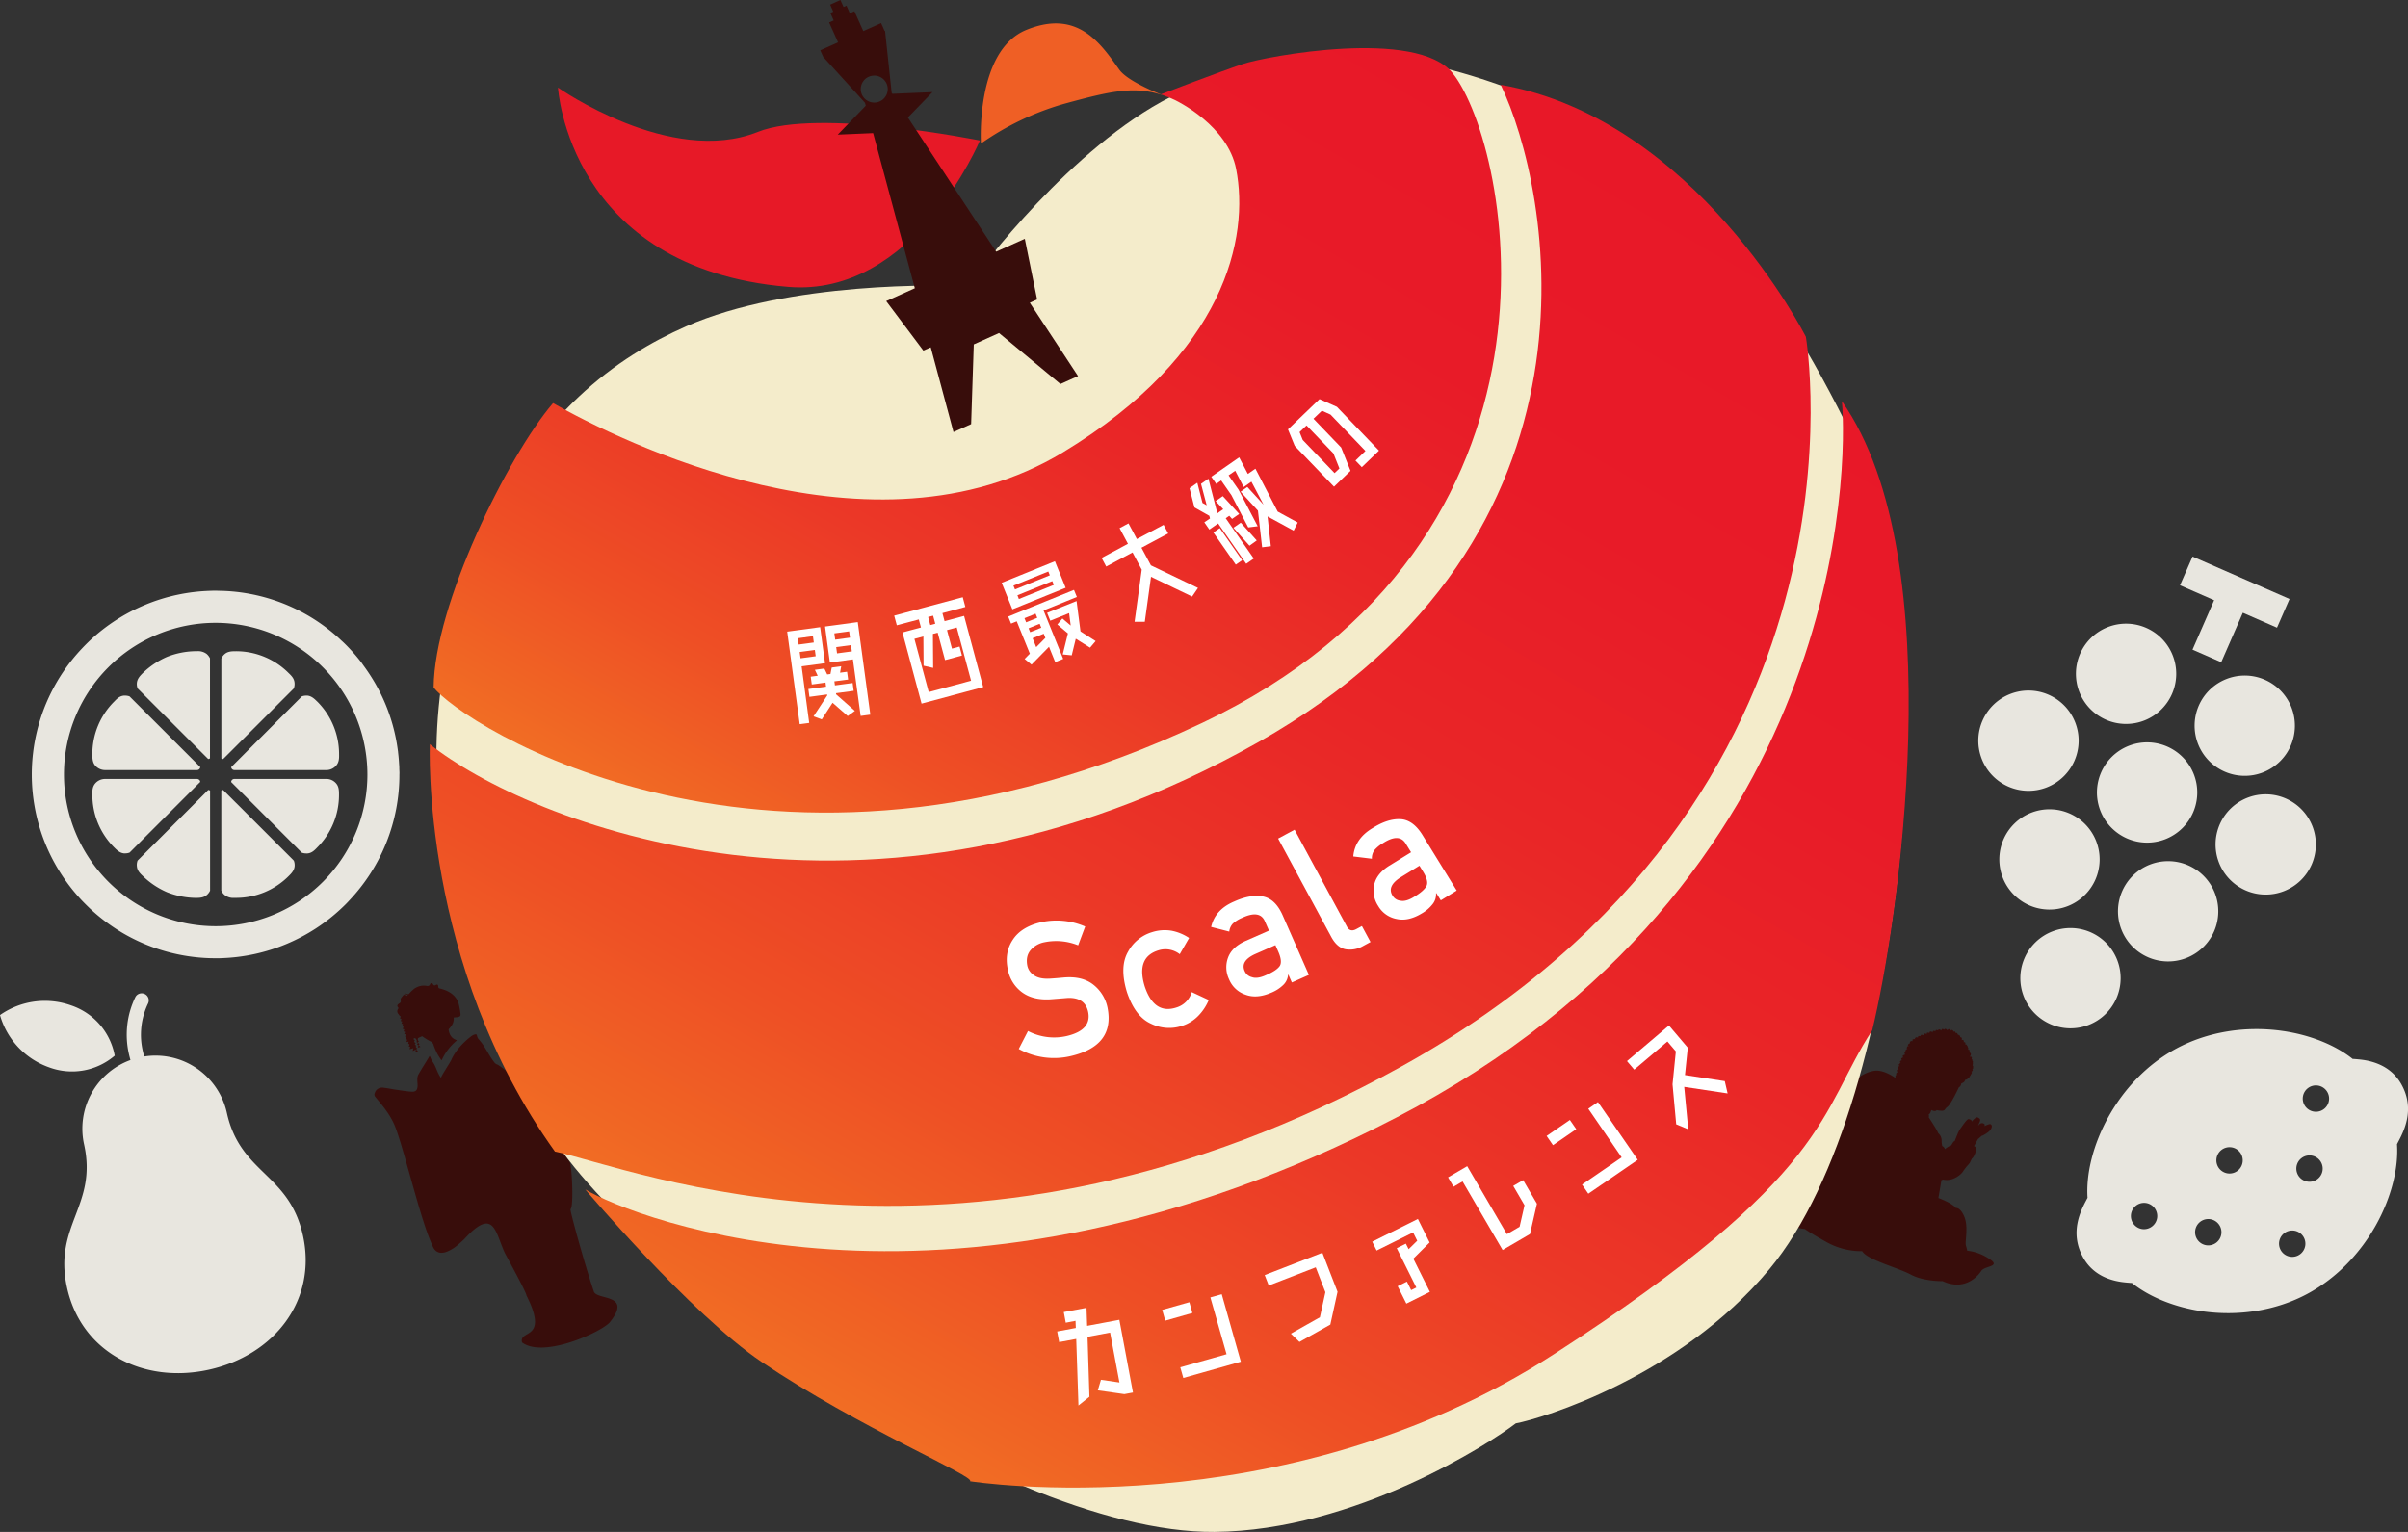 <svg xmlns="http://www.w3.org/2000/svg" xmlns:xlink="http://www.w3.org/1999/xlink" viewBox="0 0 1270.47 808.49"><rect x="0" y="0" width="1270.47" height="808.49" fill="#333333" stroke="none"/><defs><style>.cls-1{fill:#e8e6df;}.cls-2{fill:#380d0b;}.cls-3{fill:#f4eccb;}.cls-4{fill:url(#名称未設定グラデーション_61);}.cls-5{fill:url(#名称未設定グラデーション_61-2);}.cls-6{fill:url(#名称未設定グラデーション_61-3);}.cls-7{fill:#e71927;}.cls-8{fill:#ef5f25;}.cls-9{fill:#fff;}</style><linearGradient id="名称未設定グラデーション_61" x1="395.76" y1="463.89" x2="673.35" y2="-16.9" gradientUnits="userSpaceOnUse"><stop offset="0" stop-color="#f16d24"/><stop offset="0.17" stop-color="#ee4f25"/><stop offset="0.35" stop-color="#eb3727"/><stop offset="0.54" stop-color="#e92627"/><stop offset="0.75" stop-color="#e81b28"/><stop offset="1" stop-color="#e81828"/></linearGradient><linearGradient id="名称未設定グラデーション_61-2" x1="407.28" y1="673.85" x2="780.91" y2="26.71" xlink:href="#名称未設定グラデーション_61"/><linearGradient id="名称未設定グラデーション_61-3" x1="528.85" y1="793.6" x2="891.53" y2="165.41" xlink:href="#名称未設定グラデーション_61"/></defs><title>img_hero</title><g id="img_hero"><g id="fruit"><path id="path" class="cls-1" d="M210.68,405.65c0-.66,0-1.31-.08-2q-.17-3.34-.57-6.63c0-.38-.09-.77-.14-1.15q-.5-3.81-1.3-7.53v0a95.09,95.09,0,0,0-11.36-28.92l-.49-.81q-1.65-2.71-3.48-5.32-.58-.83-1.18-1.65c-.58-.79-1.1-1.6-1.7-2.38-1.84-2.38-3.82-4.7-5.88-6.88-1.48-1.58-2.89-3-4.31-4.27a90.51,90.51,0,0,0-6.88-5.94,96,96,0,0,0-56.62-20.35c-1,0-1.91-.06-2.9-.06s-1.94,0-3,.06A97.07,97.07,0,0,0,47.4,338.07c-1.46,1.39-2.88,2.82-4.28,4.31A96.79,96.79,0,0,0,29.75,457.15a98.47,98.47,0,0,0,13.37,18q2.09,2.18,4.28,4.27a98.79,98.79,0,0,0,18,13.37,96.77,96.77,0,0,0,45.35,12.88c1,0,2,.06,3,.06s2,0,3-.06a97.07,97.07,0,0,0,63.36-26.26c1.57-1.47,3-2.88,4.28-4.31a96.41,96.41,0,0,0,26.35-66.36C210.81,407.72,210.71,406.69,210.68,405.65Zm-16.83,3.1a80.05,80.05,0,1,1-80.05-80.05A80.15,80.15,0,0,1,193.85,408.75Z"/><path id="path-2" data-name="path" class="cls-1" d="M110.39,417a1.11,1.11,0,0,0-.43-.08h-.12L72.59,454.19a6.52,6.52,0,0,0-.37,3c.18,2,1.27,3.41,3,5a42.66,42.66,0,0,0,12.9,8.68,42.47,42.47,0,0,0,15,3h.24c2.06,0,4-.11,5.64-1.44a6.54,6.54,0,0,0,1.84-2.38l0-52.77A1.66,1.66,0,0,0,110.39,417Z"/><path id="path-3" data-name="path" class="cls-1" d="M117.22,400.49a1.29,1.29,0,0,0,.51.1h0L155,363.34a6.63,6.63,0,0,0,.4-3c-.18-2-1.28-3.39-3-5a39.12,39.12,0,0,0-28.1-11.65h0c-2.07,0-4.06.11-5.64,1.41a6.45,6.45,0,0,0-1.87,2.47l0,52.68A1.86,1.86,0,0,0,117.22,400.49Z"/><path id="path-4" data-name="path" class="cls-1" d="M105.55,412.17a1.75,1.75,0,0,0-1.63-1.07H55.44a6.83,6.83,0,0,0-5.29,2.48c-1.26,1.56-1.47,3.31-1.41,5.64a39.14,39.14,0,0,0,11.65,28.16c1.45,1.45,2.93,2.77,5,3a5.88,5.88,0,0,0,.7,0,6.67,6.67,0,0,0,2.29-.42l37.25-37.28A1.35,1.35,0,0,0,105.55,412.17Z"/><path id="path-5" data-name="path" class="cls-1" d="M167.22,370.12c-1.45-1.45-2.93-2.77-5-3l-.64,0a6.79,6.79,0,0,0-2.34.41L122,404.83a1.31,1.31,0,0,0,.09.51,1.71,1.71,0,0,0,1.6,1.07h48.51a6.79,6.79,0,0,0,5.26-2.48c1.28-1.55,1.5-3.31,1.44-5.64a39.13,39.13,0,0,0-11.65-28.16Z"/><path id="path-6" data-name="path" class="cls-1" d="M50.15,403.93a6.9,6.9,0,0,0,5.29,2.48h48.48a1.75,1.75,0,0,0,1.63-1.07,1.15,1.15,0,0,0,.08-.55L68.36,367.53a6.82,6.82,0,0,0-2.27-.41,5.8,5.8,0,0,0-.7,0c-2,.18-3.37,1.26-5,3a39.13,39.13,0,0,0-11.66,28.16C48.74,400.34,48.85,402.32,50.15,403.93Z"/><path id="path-7" data-name="path" class="cls-1" d="M177.44,413.57a6.72,6.72,0,0,0-5.26-2.48H123.67a1.71,1.71,0,0,0-1.6,1.07,1.27,1.27,0,0,0-.08.58L159.22,450a6.85,6.85,0,0,0,2.29.41,5.87,5.87,0,0,0,.7,0c2-.18,3.33-1.22,5-3a39.13,39.13,0,0,0,11.65-28.16C178.87,417.16,178.76,415.18,177.44,413.57Z"/><path id="path-8" data-name="path" class="cls-1" d="M109,345.09a7.42,7.42,0,0,0-4.95-1.42h-.93a42.49,42.49,0,0,0-15,3,42.56,42.56,0,0,0-12.9,8.68c-1.45,1.45-2.77,2.92-3,5a6.34,6.34,0,0,0,.41,3l37.23,37.23h0a2.32,2.32,0,0,0,.5-.13,1.2,1.2,0,0,0,.43-.27V347.45A6.89,6.89,0,0,0,109,345.09Z"/><path id="path-9" data-name="path" class="cls-1" d="M117.73,416.92a1.29,1.29,0,0,0-.51.1,1.42,1.42,0,0,0-.46.3V470a6.31,6.31,0,0,0,1.86,2.41,7.23,7.23,0,0,0,5,1.45h.93a39.15,39.15,0,0,0,27.89-11.65c1.41-1.38,2.8-2.9,3-5a6.61,6.61,0,0,0-.41-3Z"/></g><g id="fruit-2" data-name="fruit"><path id="path-10" data-name="path" class="cls-1" d="M1265.25,602.74c2.91-5.53,9-17,2-30-4-7.52-11-12-20.55-13.38-1.78-.25-3.45-.38-4.8-.48l-.59,0c-9.28-7.41-22.58-12.75-37.09-14.81-19.72-2.8-39.58.5-55.93,9.28-31.68,17-48.58,53.41-46.9,78.8l-.56,1.07c-2.91,5.53-9,17-2,30,4,7.51,11,12,20.55,13.37,1.78.25,3.45.38,4.79.48l.59,0c9.37,7.51,22.74,12.9,37.29,15,19.48,2.76,39.13-.51,55.33-9.22,31.91-17.14,49-53.61,47.3-79Zm-135,45.92a6.95,6.95,0,1,1,7.85-5.91A7,7,0,0,1,1130.24,648.66Zm33.87,8.54a6.95,6.95,0,1,1,7.85-5.9A6.95,6.95,0,0,1,1164.11,657.2Zm11.23-37.93a6.95,6.95,0,1,1,7.85-5.91A6.95,6.95,0,0,1,1175.34,619.27Zm47.51-46.36a6.95,6.95,0,1,1-7.85,5.9A6.95,6.95,0,0,1,1222.85,572.91Zm-14.45,90.34a6.95,6.95,0,1,1,7.85-5.91A6.95,6.95,0,0,1,1208.39,663.25Zm9.13-39.63a6.95,6.95,0,1,1,7.85-5.91A6.95,6.95,0,0,1,1217.52,623.62Z"/></g><g id="fruit-3" data-name="fruit"><path id="path-11" data-name="path" class="cls-1" d="M1103,492a26.46,26.46,0,1,0,13.64,34.85A26.46,26.46,0,0,0,1103,492Z"/><path id="path-12" data-name="path" class="cls-1" d="M1070.7,477.8A26.46,26.46,0,1,0,1057.06,443,26.46,26.46,0,0,0,1070.7,477.8Z"/><path id="path-13" data-name="path" class="cls-1" d="M1154.52,456.7a26.46,26.46,0,1,0,13.64,34.84A26.46,26.46,0,0,0,1154.52,456.7Z"/><path id="path-14" data-name="path" class="cls-1" d="M1059.6,415.13A26.46,26.46,0,1,0,1046,380.29,26.45,26.45,0,0,0,1059.6,415.13Z"/><path id="path-15" data-name="path" class="cls-1" d="M1143.42,394a26.46,26.46,0,1,0,13.64,34.84A26.45,26.45,0,0,0,1143.42,394Z"/><path id="path-16" data-name="path" class="cls-1" d="M1206,421.42a26.46,26.46,0,1,0,13.64,34.84A26.46,26.46,0,0,0,1206,421.42Z"/><path id="path-17" data-name="path" class="cls-1" d="M1194.94,358.75a26.46,26.46,0,1,0,13.64,34.84A26.46,26.46,0,0,0,1194.94,358.75Z"/><path id="path-18" data-name="path" class="cls-1" d="M1111.12,379.85A26.46,26.46,0,1,0,1097.48,345,26.46,26.46,0,0,0,1111.12,379.85Z"/><polygon id="path-19" data-name="path" class="cls-1" points="1156.77 342.86 1171.92 349.49 1183.33 323.39 1201.35 331.27 1207.97 316.12 1156.79 293.74 1150.17 308.89 1168.18 316.77 1156.77 342.86"/></g><g id="fruit-4" data-name="fruit"><path id="path-20" data-name="path" class="cls-1" d="M119.69,587.29a38.54,38.54,0,0,0-43.6-29.72c-.25-.86-.5-1.76-.71-2.75a38.09,38.09,0,0,1,2.73-25.21,3.75,3.75,0,1,0-6.74-3.29,45.59,45.59,0,0,0-3.31,30.12c.24,1.07.5,2.06.77,3A38.55,38.55,0,0,0,44.37,604c7.17,32.38-16.33,42.61-9,75.56,7.61,34.37,40.5,50.93,74.87,43.32s57.19-36.51,49.58-70.88C152.49,619,126.86,619.67,119.69,587.29Z"/><path id="path-21" data-name="path" class="cls-1" d="M26,563.32a34.62,34.62,0,0,0,34.53-6.2,34.59,34.59,0,0,0-23-26.52A41.19,41.19,0,0,0,0,535.7,41.22,41.22,0,0,0,26,563.32Z"/></g><g id="apple"><g id="object"><path id="object-2" data-name="object" class="cls-2" d="M275.44,708.49c-1.89-7,14.48-.73,2.28-24.89.2-1.21-10.83-21.21-11.38-22.35-5.11-11-5.62-24.6-21.54-7.14-1,.93-2,1.84-3,2.69a20.51,20.51,0,0,1-6.22,3.87c-3.24,1.18-5.82.36-7.22-2.77a115,115,0,0,1-4.13-10.78c-1.7-5.14-3.24-10.34-4.74-15.54-2.29-7.92-4.46-15.88-6.76-23.79-1.2-4.11-2.43-8.23-3.88-12.25-1.83-5.08-4.92-9.46-8.33-13.61-.84-1-1.68-2.06-2.53-3.07a1.87,1.87,0,0,1-.26-2,4,4,0,0,1,4.39-2.84c2.37.26,4.71.78,7.07,1.12,2.59.38,5.18.79,7.79,1,2.3.19,3.26-.76,3.35-3.1,0-1.19-.18-2.39-.14-3.58a4.91,4.91,0,0,1,.47-2.19c2.2-3.95,3.74-6.1,6-10,.1-.17,1.26,2.92,1.38,2.75,2.16,3,2.42,5.78,4.59,8.79.74-2,4.79-7.86,5.59-9.67,2.12-4.79,6.55-9.36,10.67-12.44a5.36,5.36,0,0,1,1.62-.74c1.59-.49.73,1.08,2,2.45,3.66,4.06,5,8,8.35,12.33a3.12,3.12,0,0,0,1.35,1c2.66.92,22.89,17.91,25,25.56.44,1.58,4,11.29,4.75,12.73,1.88,3.4,6.73,10,8.69,13.39,1.09,1.86,2.13,23.59.35,24.74-.46.3,7,27.59,12.31,43.46,1.57,4.72,20.56,1,8.46,16.18C317.83,702.66,286.92,717.14,275.44,708.49Z"/><path id="object-3" data-name="object" class="cls-2" d="M233,559.62a27.39,27.39,0,0,1-4.2-8,3,3,0,0,0-1.85-2.1,35.74,35.74,0,0,1-4.21-2.65c-.49.22-1.29.54-2,.93-.52.27-.38,1.28.3,1.87-1.09.69,0,.89.34,1.35-1.19.81.32.94.41,1.49l-1.2.33c-.43-.37,1-1.34-.41-1.41-.31-.41.95-1.26-.34-1.35,0-.46.13-1.05-.1-1.31s-.63-1.51-1.63-.46l.82.91c-1,.74.15.91.4,1.4-1,.68,0,.87.32,1.27-.43.59-.43.59.48,1.53-1.25.79.46.85.3,1.4l-1.21.33.18-1.26-1.67.83.34-1.52-1.88.52c-.38-.41,1-1.38-.45-1.37-.14-.54.93-1.31-.39-1.45l.27-1.2-1.06.24c-.36-.43,1-1.4-.44-1.44-.11-.5.92-1.27-.33-1.35-.37-.41,1.13-1.35-.45-1.32-.13-.52,1-1.29-.25-1.44-.39-.41.94-1.26-.48-1.3-.33-.43,1-1.3-.34-1.46-.3-.43,1.12-1.34-.38-1.33-.27-.48,1-1.3-.42-1.38-.16-.47,1-1.3-.36-1.37-.23-.45.92-1.25-.17-1.33a7.64,7.64,0,0,0-.76-1.1,2.1,2.1,0,0,1-.2-2.61,5.22,5.22,0,0,0,.31-.49c-.95-1.17-.89-1.59.41-2.5.58-.4,1-.83.64-1.57a.19.19,0,0,1,0-.1c.06-.35,0-.78.21-1a13,13,0,0,1,2.12-2.46c.29-.24,1.13.19,1.84.35.6-.61,1.32-1.44,2.14-2.15a8.62,8.62,0,0,1,7.63-2.27,1.34,1.34,0,0,0,1.61-.82c.45-.92,1-.91,1.59,0,.36.56.76.75,1.37.37.8-.5,1.37-.24,1.37.72,0,.77.3,1,1,1.14,4.33,1,8.42,3.44,9.71,7.8a37.61,37.61,0,0,1,1,5.26c.2,1.39-.1,1.69-1.46,2-.32.06-1.65.15-2.1.2.25,2.45-.87,4.35-2.48,6a.91.91,0,0,0-.17.69c.43,2.35,1.48,4.25,3.88,5.12a1.89,1.89,0,0,1,.34.19s0,.05.06.16A28.89,28.89,0,0,0,233,559.62Zm-19.89-34.84.11.23,1.69.51.19-.17c-.23-.22-.43-.58-.7-.64A4.65,4.65,0,0,0,213.13,524.78Z"/></g><path id="object-4" data-name="object" class="cls-2" d="M1047.71,663.26a25.39,25.39,0,0,0-9.8-3.19,19.88,19.88,0,0,0-.68-2.68c-.63-1.91,1.4-9.67-.77-15.06s-4.53-4.78-4.53-4.78c-2-2.68-9.22-5.28-9.22-5.28l1.62-9.45.89-.27c4.83,1.13,9.24-2.41,10.44-4.25a30.63,30.63,0,0,1,2.58-3.37c1.56-1.44,1.82-3.39,2.4-3.69s2-3.4,2-4.55-.45-1.59-1.12-1.79h0l2.08-3.78c.64-.48,1.94-1.67,1.94-1.67s.94-.13,3.3-1.88,2.44-3.78,1.46-4.25c-.53-.25-1.94.33-3.26,1,.14-.48.16-.88-.09-1.09-.62-.54-1.74-.95-3,.54l-.3.38c.17-.48.37-1,.61-1.5.93-2,.39-2.22-.72-2.87s-3.21,2.16-3.21,2.16c0-.78-.58-1.08-1.57-1.32s-3.65,4-4.45,5a15.58,15.58,0,0,0-1.64,3.24c-.22.47-1.37,3.37-1.37,3.37-.89,0-1.6,2.46-2.27,2.49s-3,1.78-3,1.78c.09-1.11-1.3-1.65-1.3-1.65a14,14,0,0,1-.32-3.25,5.41,5.41,0,0,0-1.8-3.61c-.68-1.81-5-8.35-5-8.35.31-.43,0-1.61,0-1.61.76,0,1.38-2.22,1.38-2.22,2.19,1.15,2.81.07,2.81.07,5.14.94,3.66-.34,5.62-1.7s6.13-10.42,6.13-10.42c.89-.27,1.16-1.52,1.2-1.84s.76-.22,1.56-1a5.08,5.08,0,0,0,.7-1.24.89.89,0,0,0,.76,0c.31-.12.43-.67.43-1.06.32.2.67.2.83,0a1.66,1.66,0,0,0,.18-.71l.14,0c.27-.1.39-.52.42-.89.12,0,.22,0,.25-.1l.07-.15.19-.39a.79.79,0,0,0-.1-.77,1.77,1.77,0,0,0,.65-.77.48.48,0,0,0-.18-.48,1.94,1.94,0,0,0,.07-.38c.15.06.28.09.29.07a.52.52,0,0,0,0-.13s.06-.82,0-1.2a.6.6,0,0,0-.37-.52,1.54,1.54,0,0,0,.28-.87.46.46,0,0,0-.13-.26,1.72,1.72,0,0,0,.09-1,.42.42,0,0,0-.32-.25,1.26,1.26,0,0,0,.05-.5.51.51,0,0,0-.45-.37,1.67,1.67,0,0,0,.18-.92c-.07-.29-.46-.43-.88-.32l-.11-.32h0c.42-.13.55-1,.46-1.32a.45.45,0,0,0-.37-.29,1.47,1.47,0,0,0,0-.63.42.42,0,0,0-.32-.25,1.5,1.5,0,0,0,0-.66c-.1-.25-.44-.33-.79-.22a1.39,1.39,0,0,0,.07-1.08l-.3-.5h0c.07-.05.1-.09.1-.09l-.32-.5-.34-.53c-.08-.13-.34-.1-.63,0a1.51,1.51,0,0,0-.08-1.14.59.59,0,0,0-.76-.08,1.62,1.62,0,0,0-.14-1.16c-.16-.21-.52-.19-.84,0l-.09-.12a1.41,1.41,0,0,0-.14-1.29.53.53,0,0,0-.63-.05,1.59,1.59,0,0,0-.31-1,.45.45,0,0,0-.45-.08.62.62,0,0,0,0-.1.51.51,0,0,0-.55-.26,1.53,1.53,0,0,0-.41-.83.55.55,0,0,0-.65.08,1.52,1.52,0,0,0-.51-.9c-.23-.14-.57,0-.8.3l0,0a.72.72,0,0,0-.26-.91l-.31-.14-.21-.09c-.23-.08-.5.14-.66.49h0c0-.41-.55-.87-.85-.92a.66.66,0,0,0-.66.51l-.32-.06a1.31,1.31,0,0,0-1-.59.62.62,0,0,0-.52.49,1.39,1.39,0,0,0-.95-.41c-.29,0-.5.36-.5.76l-.22,0a1.22,1.22,0,0,0-1.12-.54.63.63,0,0,0-.43.58,1.41,1.41,0,0,0-1-.28.7.7,0,0,0-.41.77,1.35,1.35,0,0,0-1.09-.3c-.27.08-.42.45-.36.85l-.1,0c-.11-.43-.95-.56-1.24-.47a.7.7,0,0,0-.34.82,1.37,1.37,0,0,0-1.15-.25c-.26.1-.38.48-.28.88l-.08,0c-.15-.41-1-.47-1.27-.36a.7.7,0,0,0-.28.82l-.17.05a1.36,1.36,0,0,0-1.2-.19.63.63,0,0,0-.27.69h0a1.51,1.51,0,0,0-1.1-.05.62.62,0,0,0-.25.68l-.18.11a.76.76,0,0,0-.89-.12l-.32.18-.15.08c-.13.07-.11.35,0,.67a1.56,1.56,0,0,0-1.21.1c-.23.16-.23.56,0,.9l-.09.07c-.31-.27-1.14,0-1.34.28a.61.61,0,0,0,.1.8,1.18,1.18,0,0,0-1,.5l-.31.6s.28.24.68.42h0l0,.06h0a.72.72,0,0,0-1,.25l-.14.33-.08.2c-.09.2.08.47.37.65a1.15,1.15,0,0,0-.89.52l-.26.56c0,.07.2.24.53.42l0,.07a1.43,1.43,0,0,0-1.07.64.54.54,0,1,1-.51.95l-.15.27-.13.23c-.14.25.06.62.44.83v0c-.38-.19-1.06.35-1.2.62s.06.64.43.83c-.4-.12-1,.43-1.12.71s.11.66.51.82h0l0,0c-.4-.17-1,.45-1.15.73s.13.65.54.8v0c-.41-.07-1,.52-1.06.81s.11.57.46.73c-.41,0-.94.57-1,.85s.16.59.55.71l0,.07c-.4,0-.85.62-.92.89a.54.54,0,0,0,.27.56l0,0a1.14,1.14,0,0,0-.23.08c-.4.19-.48,1-.38,1.3a.45.45,0,0,0,.33.27v.05l-.08.16s-6-4.58-11.14-4-11.73,4.9-16.09,10.88-4.09,5-6.31,8.72a63.27,63.27,0,0,0-3.64,7.23,52.27,52.27,0,0,0-4.08,7.48,16.53,16.53,0,0,0-1,7.08s-3.47,5.71-3.55,6.59a6,6,0,0,0,1,2.54c-2,4.09-.34,6.27-.34,6.27l-2.11,6.67a8.51,8.51,0,0,0-5.11,1.84c-1.43-2-3.14-3.92-4.74-4.28-3.76-.86-4.42-.37-4.87.34s2.06,1.2,3.19,5.07-2.35,5.2-1.89,7.94-.25,4,2.79,6.14a6.47,6.47,0,0,0,2.32.91,23.47,23.47,0,0,0,7.52,2.14s2.91,2.18,12,7.19a37.55,37.55,0,0,0,18.24,4.49c2.56,4.54,18.88,8.7,25.69,12.37s16.76,3.45,16.76,3.45c11.5,5.32,18.44-2.42,20.4-5.4S1057.51,668.7,1047.71,663.26Z"/><path id="object-5" data-name="object" class="cls-3" d="M933.65,669.71c-47.49,57.08-120.17,78.95-133.92,81.5-13.29,10.26-84.72,56.67-159,57.27C524.43,809.42,317,659.94,282.55,584.81S200.42,410.14,255.07,283c27.76-64.55,70.68-94.81,107-110.8,53.77-23.69,136.19-22,148.47-21,7-10.14,54.83-73.5,107.21-100.12,35.36-18,86-32,153.5-12.63,133,38.21,179.84,138.17,216.17,212.39S1008,580.26,933.65,669.71Z"/><path class="cls-4" d="M655.79,33.75c12-4,91.79-19.09,110.75,5,30.59,38.87,71.81,246.1-132.75,343-228,108-392-1-405-19,.35-43.46,39-122,63-150,35,20,168.88,86.54,269,26,86-52,98.42-113.63,91.38-149.63C647.79,66.75,622,53.39,617.28,51.61c-5.65-2.12-4.74-1.86-4.74-1.86S643.79,37.75,655.79,33.75Z"/><path class="cls-5" d="M226.79,392.75c50,40,230,116,437-1,191.72-108.36,154-293,128-347,103,18,161,133,161,133s41.54,243.54-213.25,385c-228.75,127-407.75,53-446.75,45C221.79,508.75,226.79,392.75,226.79,392.75Z"/><path class="cls-6" d="M308.79,627.75c25,15,195,83,428-38,238.1-123.65,238-345,235-378,59,84,29,279,16,332-28,43-21,76.06-168,171-144,93-308,67-308,67,3.45-2.3-58.87-28.41-110-63C364.29,693.38,308.79,627.75,308.79,627.75Z"/><path class="cls-7" d="M294.39,46.21s59.34,41.86,105.43,23.41C431.77,56.84,517,74.15,517,74.15S482.3,157,415.8,151.39C299.83,141.66,294.39,46.21,294.39,46.21Z"/><path class="cls-8" d="M517.54,75.75s-3-49,24-60,39,7,49,21c5.26,7.36,27,15,27,15-17-7-29.5-4.25-56,3A146.65,146.65,0,0,0,517.54,75.75Z"/><path id="object-6" data-name="object" class="cls-2" d="M543.33,159.79l25.45,38.69-9.3,4.18-32.39-26.91-13.32,6-1.4,42.09-9.3,4.18-12-44.72L487.16,185l-19.6-26.1,15.11-6.79-22-81.86-18.67.8,14.78-15.27-.42-1.55L434.86,30.61l-.22.1-1.86-4.15,9.39-4.22-4.71-10.48,2.4-1.08-1.77-3.93,1.53-.69L438,2.45,443.41,0l1.67,3.71L446.61,3,448.37,7l2.4-1.08,4.71,10.48,9.39-4.22,1.86,4.15.22-.1L470.45,49l.34.51L492,48.62,479,62l46.58,70.81,15.11-6.79,6.49,32Zm-85-119.27a7.12,7.12,0,1,0,9.42,3.58A7.12,7.12,0,0,0,458.34,40.53Z"/></g><path class="cls-9" d="M542.37,544.13A29.69,29.69,0,0,0,563,546.72q13.07-3.16,11.11-12.69-1.66-7.79-10.88-7.36-4.19.35-9.2.73-9,.49-14.7-3.64A19.26,19.26,0,0,1,531.8,512q-2.06-9.1,2.53-16,4.42-6.81,14.81-9.27a37.94,37.94,0,0,1,23.42,2.24l-3.72,9.93A30.91,30.91,0,0,0,551,497.28a12.75,12.75,0,0,0-7.3,4.21q-2.7,3.27-1.66,8.29a8,8,0,0,0,3.49,4.92q2.82,2,8,1.79,2.88-.15,7.81-.62,9.76-.81,15.57,3.84a20.62,20.62,0,0,1,7.41,12q4,20-19,25.55a38.44,38.44,0,0,1-27.82-3.67Z"/><path class="cls-9" d="M637.74,527.76a26.6,26.6,0,0,1-5.35,8.17,20.75,20.75,0,0,1-8.83,5.5,21.7,21.7,0,0,1-16.38-1.21q-8.33-3.76-12.64-16.74-4-13.23.62-21.2a21.36,21.36,0,0,1,12.74-10.34,21.75,21.75,0,0,1,10.33-.72,25.23,25.23,0,0,1,9.14,3.8l-4.93,8.56a12.25,12.25,0,0,0-11.13-2.07q-12.05,3.62-7.37,19,5,15.17,16.93,11.13a12,12,0,0,0,7.91-8.06Z"/><path class="cls-9" d="M679.76,514.36l-.17.08a8.29,8.29,0,0,1-2.36,5.2,19.67,19.67,0,0,1-6.67,4.32q-7.57,3.22-13.41,1a14.24,14.24,0,0,1-8.71-8.17,14.62,14.62,0,0,1-.55-11.33q2-5.57,9.13-8.82l12.5-5.5-2.16-4.9q-2.62-6.19-11.85-1.92a17.35,17.35,0,0,0-5,3.06,7.18,7.18,0,0,0-1.94,4.28L639,489.19q2.09-9.2,12.21-13.44,8.44-3.82,15-2.65t10.42,9.71l13.95,31.69-9,4Zm-6.85-15.56-10.84,4.77q-7.81,3.65-5.34,9a5.48,5.48,0,0,0,3.81,3.13q2.76,1,7.27-1,5.72-2.41,7.41-4.92,1.47-2.41-.83-7.64Z"/><path class="cls-9" d="M674.35,442.56l8.67-4.68,27.63,51.17q1.65,3.05,4.9,1.3l3-1.62,4.54,8.42-3.87,2.09A13.86,13.86,0,0,1,710.1,501q-4.58-.73-7.75-6.59Z"/><path class="cls-9" d="M757.82,471.35l-.16.1a8.28,8.28,0,0,1-1.62,5.47,19.67,19.67,0,0,1-6,5.2Q743,486.36,736.88,485a14.25,14.25,0,0,1-9.75-6.89,14.61,14.61,0,0,1-2.1-11.15q1.21-5.79,7.83-10l11.63-7.17-2.81-4.55q-3.45-5.77-12-.27a17.33,17.33,0,0,0-4.54,3.72,7.18,7.18,0,0,0-1.33,4.51L714,452q.81-9.4,10.24-15,7.83-4.94,14.49-4.69t11.66,8.19L768.56,470l-8.39,5.17Zm-8.92-14.47-10.08,6.22q-7.24,4.69-4.05,9.68a5.48,5.48,0,0,0,4.2,2.57q2.87.59,7.06-2,5.33-3.17,6.66-5.89,1.13-2.59-1.87-7.46Z"/><path class="cls-9" d="M573.58,699.74l17-3.19,7.18,38.37-4.55.85-14-2,1.66-5.57,9.75,1.43-4.93-26.34-11.9,2.23,1,31.64L569,741.77l-1.18-35.13-9,1.68-1.05-5.62,9.83-1.84-.15-3.78-5.15,1-1.05-5.62,12-2.24Z"/><path class="cls-9" d="M629.12,692.92,614.79,697l-1.61-5.69,14.33-4.05Zm9.48-8.19,6-1.68,10.07,35.6-30.36,8.59-1.59-5.63,24.41-6.9Z"/><path class="cls-9" d="M667.26,672.94l30.43-11.79,8,20.61-3.8,17.3-16.29,9.16-4.54-4.37,15.32-8.64,2.9-13.23-5.09-13.13-24.79,9.61Z"/><path class="cls-9" d="M748.09,643.32l6.18,12.42-8.59,8.53,8.73,17.53L742,688l-4.58-9.19,4.87-2.43,2.24,4.5,2.74-1.36-10.34-20.76,4.81-2.4,1.46,2.92,4.54-4.46-2.18-4.38L726.32,660,724,655.33Z"/><path class="cls-9" d="M798.39,625.88l5.23-3.05,7.27,12.45-3.66,16-14.45,8.43-21.12-36.18-4.76,2.78L764,621.37l10.1-5.9,20.95,35.88,6.7-3.91,2.59-11.35Z"/><path class="cls-9" d="M831.63,595.93l-12.27,8.44L816,599.5l12.27-8.44Zm6.35-10.8,5.1-3.51,21,30.48L838,630l-3.31-4.82,20.9-14.37Z"/><path class="cls-9" d="M910,570.57l1.5,6.49L888.6,573.6,890.73,596l-6.35-2.64-1.94-21.1,1.75-17.37-4.45-5.24L862.23,564.5,858.4,560l22.14-18.8,9.95,11.72L889,567.36Z"/><g id="text_kansai"><path id="text" class="cls-9" d="M432.72,331l2.57,19-12.35,1.67,4,29.86-5,.67-6.62-48.84Zm-3.8,4.77-8,1.08.45,3.32,8-1.08Zm-6.55,11.65,8-1.08-.45-3.32-8,1.08Zm17.85,12.16.29,2.15,9.34-1.26.56,4.12-9.34,1.26.08.61,9.88,8.73-3.76,2.7-8-7-5.69,8.78-4.35-1.6L436.47,367l-.07-.49-9.34,1.26-.56-4.12,9.34-1.26-.29-2.15-7.25,1-.56-4.12,3.69-.5-1.49-3.11,5-.68,1.49,3.11,1.72-.23.67-3.41,5-.67-.6,3.4,3.69-.5.56,4.12Zm-4.92-28.92,17.26-2.34,6.62,48.84-5.1.69L450,348l-12.16,1.65ZM448,333.21l-7.8,1.06.45,3.32,7.8-1.06Zm-6.37,11.62,7.8-1.06-.45-3.32-7.8,1.06Z"/><path id="text-2" data-name="text" class="cls-9" d="M509.32,320.33l-12.1,3.25,1.14,4.25,10.3-2.77,10.08,37.55-32.52,8.73-10.08-37.55,9.76-2.62-1.14-4.25L473.15,330l-1.37-5.09,36.17-9.71Zm-4.53,10.85-5.15,1.38,2.62,9.76,4-1.08,1.27,4.73-8.92,2.4-3.89-14.49-2.51.67.13,17.94-5.06-1.15-.1-15.44-4.73,1.27L490,365.26l22.34-6Zm-11.33-2-1.14-4.25-2.63.71,1.14,4.25Z"/><path id="text-3" data-name="text" class="cls-9" d="M556.58,296.21l5.66,14-28.1,11.38-5.65-14Zm11.58,18.85-17.58,7.12,10.36,25.57-4.2,1.7-3.28-8.1-9.23,9.42-3.63-3,2.75-2.79-6.91-17.07-3,1.21-1.51-3.73,34.71-14.06Zm-15.07-13.43-18.39,7.45.81,2,18.39-7.45Zm-15.53,14.51L556,308.7l-.81-2-18.39,7.45Zm9.7,9.92-.88-2.18-5.86,2.37.88,2.18Zm2.12,5.23-.84-2.07-5.86,2.37.84,2.07Zm-2.67,10.25,4.84-4.9-.88-2.18-5.86,2.37Zm31.35-3.2-2.94,3.47-7.53-4.71-2.14,8.76-4.75-.49,2.74-11.08-5.58-4.7,2.67-3.16,4.38,3.71-.84-6.55-9.94,4-1.67-4.14L568,317.22l2.07,16Z"/><path id="text-4" data-name="text" class="cls-9" d="M632.07,310.3l-3.12,4.55-21.67-10.43L604,328.17H598.6l3.78-27.53-4.85-9.08L583.64,299l-2.42-4.54L595.11,287l-4.41-8.26,4.7-2.51,4.41,8.26L613.92,277l2.42,4.54-14.11,7.54,5,9.3Z"/><path id="text-5" data-name="text" class="cls-9" d="M648.57,272.2l-1.88,1.31,14.81,21.27-4,2.76-14.81-21.27-4.63,3.22-2.66-3.82,3-2.05-.37-1.4-7.85-4.43-2.59-10.13,4.12-2.87,2.72,10.64,2.23,1.25-3-11.31,3.92-2.73,4.7,18.26,3.1-2.16-4-4.27,3.77-2.62,8.65,9.39-3.76,2.62Zm36.11,3.57-2.15,4.29-13.76-7.5,1.73,15.72-4.6.56-2.2-19.32-9.16-10L658.1,257l8.57,9.37-6.42-12.15-4.07,2.83-4.47-8.6-3.51,2.44,5.28,7.58,10.09,19.27-5,.62-8.86-17-5.42-7.78-2.59,1.81-2.62-3.77,14.71-10.24,4.58,8.75,4-2.76L674.12,270ZM652,298l-11.8-16.94,3.36-2.34,11.8,16.94Zm-1.24-19.46,3.87-2.69,8.43,9.39L659.24,288Z"/><path id="text-6" data-name="text" class="cls-9" d="M696.18,210.64l9.17,4.08,22.22,23.11-9.07,8.73-3.35-3.49,5.27-5.07L702,218.82l-4.56-2.06L693,221l14.61,15.2,4.93,12.29-8.71,8.38-20.72-21.54-3.56-8.71Zm7.33,28.65-14.18-14.75-3.67,3.52,1.67,4.15,16.8,17.48,2.55-2.45Z"/></g></g></svg>